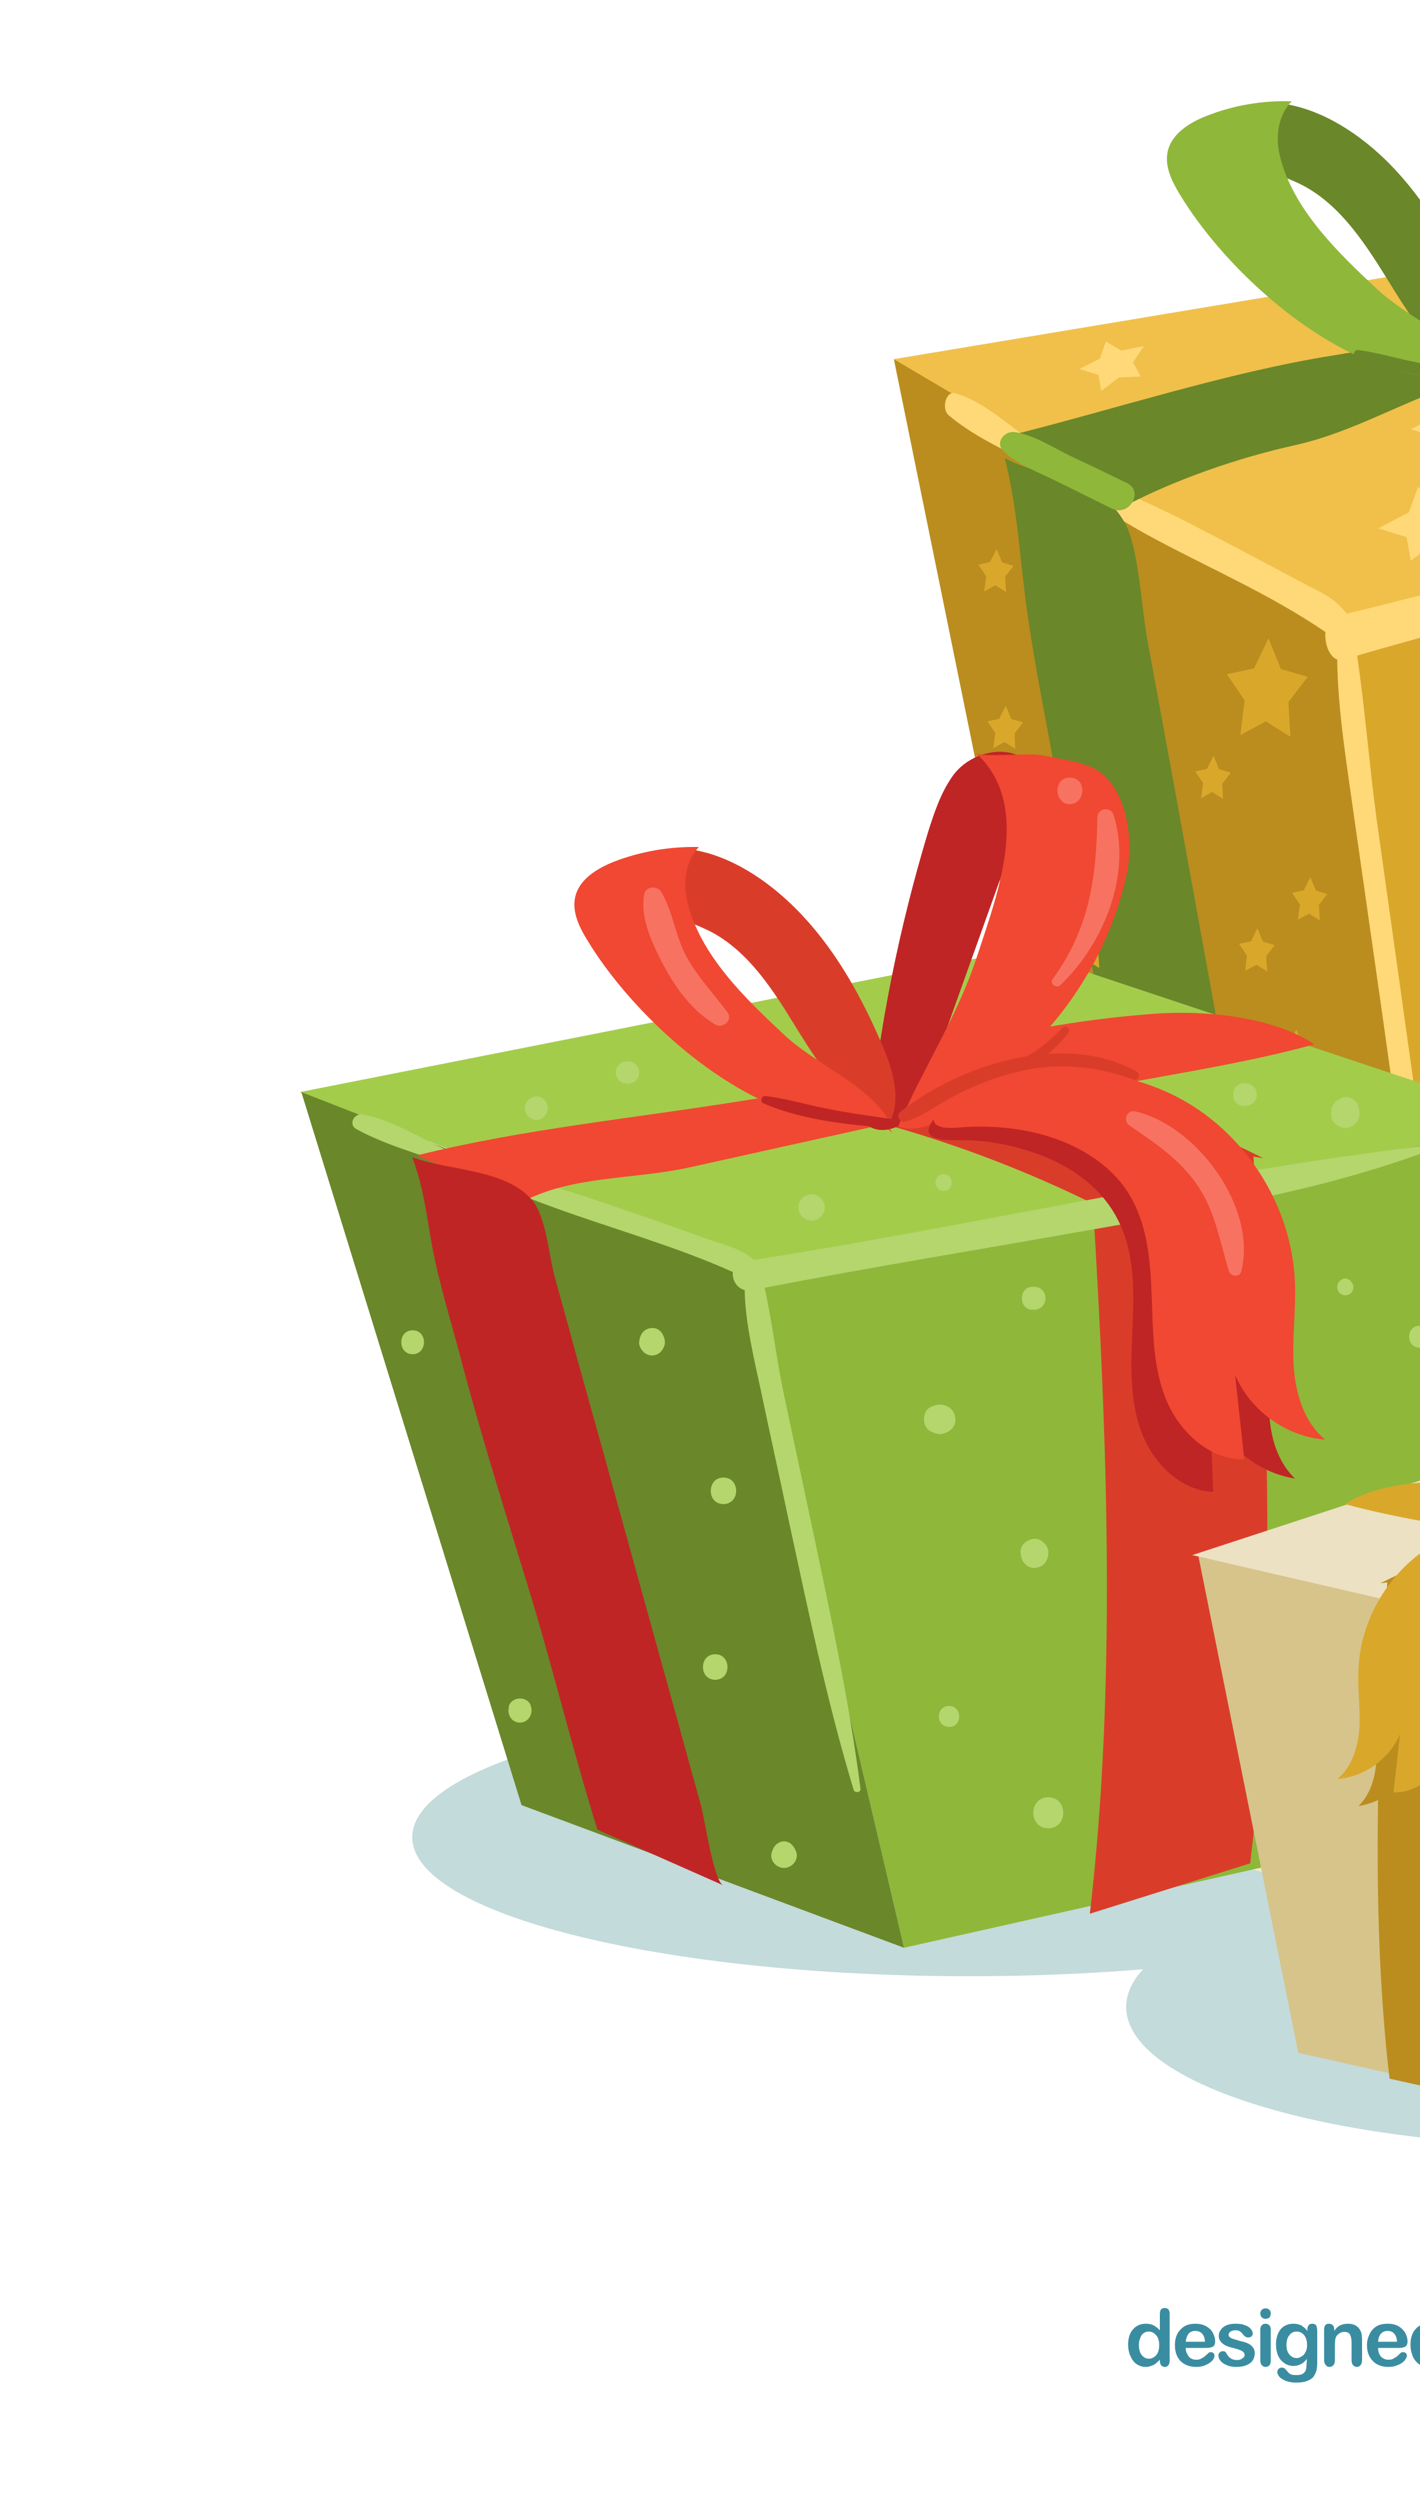 <svg width="171" height="301" viewBox="0 0 171 301" fill="none" xmlns="http://www.w3.org/2000/svg">
<path d="M183.722 221.215C183.722 230.474 153.699 237.96 116.663 237.96C79.667 237.96 49.644 230.474 49.644 221.215C49.644 211.995 79.667 204.509 116.663 204.509C153.699 204.509 183.722 211.995 183.722 221.215Z" fill="#C3DBDA"/>
<path d="M274.066 205.967C274.066 219.127 239.473 229.804 196.803 229.804C154.093 229.804 119.5 219.127 119.5 205.967C119.5 192.808 154.093 182.13 196.803 182.13C239.473 182.13 274.066 192.808 274.066 205.967Z" fill="#EDEBCC"/>
<path d="M244.201 241.664C244.201 250.923 219.891 258.409 189.908 258.409C159.925 258.409 135.615 250.923 135.615 241.664C135.615 232.444 159.925 224.919 189.908 224.919C219.891 224.919 244.201 232.444 244.201 241.664Z" fill="#C3DBDA"/>
<path d="M239.079 179.49L256.336 49.076L160.91 74.765L180.216 199.545L239.079 179.49Z" fill="#D9A72A"/>
<path d="M256.336 49.076L163.431 78.942L107.641 43.245L194.439 28.785L206.18 32.647L221.901 37.769L256.336 49.076Z" fill="#F0C04A"/>
<path d="M221.901 37.769C215.4 39.148 208.78 40.172 202.319 41.472C197.827 42.378 192.942 42.851 188.608 44.23C181.082 46.634 173.439 44.151 165.834 43.6C178.6 37.847 192.272 34.144 206.18 32.647L221.901 37.769Z" fill="#8FB73A"/>
<path d="M107.641 43.245L134.157 173.462L180.215 199.545L160.909 74.765L107.641 43.245Z" fill="#BA8D1E"/>
<path d="M115.009 47.343C119.027 48.486 122.455 52.228 126.198 54.474C131.754 57.823 137.703 60.148 143.337 63.063C147.789 65.349 152.163 67.673 156.576 70.037C158.585 71.14 160.634 71.81 162.17 73.898C189.356 67.397 216.345 57.823 243.65 52.898C244.004 52.819 244.044 53.608 243.728 53.765C230.332 61.448 216.07 64.797 202.004 68.579C189.159 72.047 176.276 75.199 163.431 78.942C164.377 85.364 164.889 92.062 165.756 98.484C166.898 106.719 168.08 114.953 169.223 123.227C171.429 138.869 173.636 154.629 175.015 170.468C175.054 171.216 174.266 171.335 174.148 170.665C170.917 154.511 168.671 137.845 166.347 121.336C165.244 113.614 164.14 105.891 163.037 98.169C162.21 92.18 161.107 85.679 161.028 79.415C160.043 79.06 159.491 77.445 159.609 76.105C152.754 71.416 145.15 68.225 138.097 64.364C133.842 62.039 129.784 59.123 125.607 56.681C121.825 54.474 117.845 53.017 114.26 50.022C113.275 49.155 113.984 47.028 115.009 47.343Z" fill="#FFD878"/>
<path d="M178.797 45.333C170.681 47.146 164.061 51.795 155.945 53.607C149.129 55.105 141.525 57.744 135.378 60.975C135.615 60.936 129.35 58.296 129.586 58.178C125.095 56.405 125.528 54.395 121.037 52.583C133.802 49.431 147.71 44.821 160.712 42.772C163.943 42.221 167.213 41.709 170.444 42.102C173.675 42.496 176.945 43.915 178.836 46.555C178.495 46.318 178.153 46.069 177.812 45.806" fill="#6A872A"/>
<path d="M135.26 135.205C138.176 149.783 140.304 163.415 143.298 177.954C148.341 181.342 153.384 184.731 158.428 188.119C157.285 187.252 156.182 175.826 155.788 173.659C154.816 168.248 153.831 162.824 152.833 157.387C150.863 146.539 148.88 135.691 146.883 124.843C144.966 114.283 143.048 103.724 141.131 93.165C140.133 87.754 139.135 82.33 138.137 76.893C137.467 73.189 137.112 65.979 135.497 63.024C132.266 57.193 125.371 57.666 120.998 55.144C122.613 61.684 122.771 67.122 123.716 73.82C124.662 80.439 126.001 86.861 127.144 93.401C129.587 107.507 132.542 121.375 135.26 135.205Z" fill="#6A872A"/>
<path d="M149.523 16.887C148.538 13.222 152.202 12.04 155.157 12.592C160.122 13.538 164.731 16.887 168.08 20.511C172.217 24.964 175.172 30.401 177.576 35.996C178.915 39.069 180.058 42.733 178.324 45.649C173.399 43.521 170.208 38.754 167.411 34.183C164.574 29.613 161.579 24.767 156.812 22.284C155.433 21.575 153.896 21.102 152.557 20.314C151.217 19.566 149.956 18.423 149.523 16.887Z" fill="#6A872A"/>
<path d="M142.037 23.348C148.459 34.065 164.731 48.367 178.245 44.861C175.409 40.527 169.656 38.36 165.874 34.853C161.185 30.48 155.59 25.121 154.093 18.62C153.581 16.374 153.936 13.853 155.551 12.198C152.044 12.08 148.538 12.671 145.268 13.971C143.258 14.759 141.091 16.099 140.618 18.226C140.224 19.999 141.091 21.772 142.037 23.348Z" fill="#8FB73A"/>
<path d="M163.51 42.142C165.953 42.457 168.356 43.206 170.799 43.679C173.478 44.191 176.197 44.545 178.915 44.939C179.506 45.018 179.388 46.043 178.797 46.003C173.754 45.688 167.923 45.058 163.273 43.048C162.84 42.851 163.076 42.103 163.51 42.142Z" fill="#6A872A"/>
<path d="M155.394 88.713L152.439 86.861L149.365 88.516L149.878 84.339L147.75 81.187L151.02 80.478L152.754 76.853L154.251 80.557L157.482 81.503L155.157 84.536L155.394 88.713Z" fill="#D9A72A"/>
<path d="M140.54 163.73L137.585 161.918L134.511 163.573L135.024 159.396L132.896 156.244L136.166 155.535L137.9 151.91L139.397 155.614L142.628 156.56L140.303 159.554L140.54 163.73Z" fill="#D9A72A"/>
<path d="M158.703 135.796L155.748 133.944L152.714 135.599L153.227 131.462L151.06 128.27L154.33 127.561L156.103 123.976L157.6 127.679L160.791 128.586L158.467 131.619L158.703 135.796Z" fill="#D9A72A"/>
<path d="M132.384 116.569L129.429 114.717L126.356 116.372L126.868 112.195L124.74 109.043L128.01 108.334L129.744 104.709L131.241 108.413L134.472 109.358L132.108 112.392L132.384 116.569Z" fill="#D9A72A"/>
<path d="M158.94 110.816L157.64 110.028L156.3 110.737L156.536 108.925L155.591 107.507L157.009 107.191L157.797 105.615L158.467 107.231L159.846 107.664L158.822 108.964L158.94 110.816Z" fill="#D9A72A"/>
<path d="M152.596 116.963L151.296 116.175L149.957 116.884L150.154 115.071L149.208 113.653L150.666 113.338L151.414 111.762L152.084 113.377L153.503 113.811L152.478 115.111L152.596 116.963Z" fill="#D9A72A"/>
<path d="M165.519 164.873L164.219 164.085L162.84 164.794L163.076 162.982L162.131 161.563L163.589 161.248L164.337 159.672L165.007 161.288L166.425 161.721L165.401 163.021L165.519 164.873Z" fill="#D9A72A"/>
<path d="M165.519 147.537L164.219 146.71L162.84 147.458L163.076 145.606L162.131 144.227L163.589 143.912L164.337 142.336L165.007 143.952L166.425 144.346L165.401 145.685L165.519 147.537Z" fill="#D9A72A"/>
<path d="M132.266 133.117L130.966 132.289L129.626 133.038L129.863 131.186L128.917 129.807L130.335 129.492L131.123 127.916L131.793 129.531L133.172 129.965L132.148 131.265L132.266 133.117Z" fill="#D9A72A"/>
<path d="M121.155 71.298L119.855 70.471L118.515 71.219L118.752 69.367L117.806 67.988L119.225 67.673L120.013 66.097L120.682 67.713L122.061 68.146L121.037 69.446L121.155 71.298Z" fill="#D9A72A"/>
<path d="M147.277 96.199L145.977 95.371L144.637 96.12L144.874 94.268L143.928 92.889L145.347 92.574L146.135 90.998L146.804 92.613L148.223 93.047L147.198 94.347L147.277 96.199Z" fill="#D9A72A"/>
<path d="M122.258 90.171L120.958 89.343L119.618 90.092L119.855 88.24L118.909 86.861L120.328 86.546L121.116 84.97L121.785 86.585L123.204 86.979L122.179 88.319L122.258 90.171Z" fill="#D9A72A"/>
<path d="M177.064 64.955L173.084 65.112L169.893 67.516L169.381 64.679L165.992 63.615L169.656 61.684L170.76 58.651L173.518 60.305L177.576 59.439L175.645 62.394L177.064 64.955Z" fill="#FFD878"/>
<path d="M137.388 45.333L134.748 45.452L132.62 47.067L132.266 45.136L129.98 44.427L132.463 43.166L133.172 41.118L135.024 42.221L137.742 41.669L136.442 43.639L137.388 45.333Z" fill="#FFD878"/>
<path d="M174.345 52.228L172.729 52.307L171.469 53.253L171.272 52.11L169.893 51.677L171.39 50.928L171.823 49.707L172.926 50.377L174.542 50.022L173.754 51.204L174.345 52.228Z" fill="#FFD878"/>
<path d="M135.733 58.178C133.408 57.035 131.084 55.932 128.759 54.829C126.671 53.804 124.504 52.386 122.219 52.031C120.958 51.834 119.737 53.332 120.879 54.356C122.573 55.971 124.898 56.799 126.986 57.823C129.311 58.966 131.596 60.108 133.921 61.251C135.969 62.236 137.782 59.202 135.733 58.178Z" fill="#8FB73A"/>
<path d="M167.686 221.333L184.983 135.323L89.556 152.265L108.862 234.532L167.686 221.333Z" fill="#8FB73A"/>
<path d="M185.81 135.323L122.849 114.362L36.09 131.501L90.383 152.265L185.81 135.323Z" fill="#A4CC4B"/>
<path d="M150.547 224.367C153.818 196.787 152.636 167.001 150.941 139.263C151.335 139.342 151.729 139.407 152.123 139.46C142.825 134.771 133.054 131.107 122.967 128.507L103.622 134.574C113.708 137.175 123.519 140.839 132.817 145.528C132.423 145.449 132.029 145.383 131.635 145.331C133.33 173.068 134.472 202.855 131.241 230.435L150.547 224.367Z" fill="#D93D2A"/>
<path d="M94.481 133.432C102.086 133.983 109.729 136.426 117.215 134.062C121.589 132.644 126.474 132.21 130.966 131.304C139.988 129.492 149.405 128.192 158.27 125.749C153.148 122.321 144.756 121.612 138.806 122.085C123.519 123.227 108.468 127.128 94.481 133.432Z" fill="#F04832"/>
<path d="M36.288 131.501L62.804 217.354L108.862 234.532L89.556 152.265L36.288 131.501Z" fill="#6A872A"/>
<path d="M43.655 134.18C47.674 134.968 51.062 137.411 54.845 138.908C60.4 141.115 66.31 142.651 71.984 144.582C76.396 146.079 80.809 147.616 85.183 149.192C87.192 149.901 89.28 150.334 90.817 151.713C118.003 147.419 144.992 141.115 172.296 137.884C172.651 137.805 172.651 138.317 172.375 138.436C158.979 143.479 144.716 145.725 130.65 148.207C117.806 150.492 104.883 152.58 92.078 155.062C93.023 159.278 93.496 163.691 94.402 167.907C95.558 173.344 96.714 178.781 97.869 184.218C100.036 194.541 102.282 204.903 103.622 215.384C103.701 215.857 102.913 215.935 102.794 215.502C99.564 204.825 97.318 193.871 94.954 182.958C93.89 177.875 92.747 172.792 91.684 167.71C90.856 163.77 89.753 159.475 89.674 155.338C88.689 155.102 88.138 154.038 88.256 153.171C81.361 150.059 73.757 147.97 66.743 145.409C62.488 143.912 58.43 141.982 54.214 140.366C50.432 138.908 46.492 137.923 42.906 135.953C41.921 135.402 42.631 134.023 43.655 134.18Z" fill="#B4D66D"/>
<path d="M107.444 135.165C99.327 136.951 91.198 138.751 83.055 140.563C76.278 142.06 68.989 141.509 62.843 144.74C63.106 144.687 63.355 144.621 63.592 144.543C59.1 142.73 54.608 140.931 50.117 139.145C62.882 135.953 76.357 134.653 89.32 132.565C92.55 132.053 95.821 131.541 99.091 131.935C102.322 132.329 105.592 133.708 107.483 136.387C107.142 136.124 106.8 135.875 106.459 135.638" fill="#F04832"/>
<path d="M63.907 192.098C66.822 201.751 68.95 210.695 71.944 220.309C76.988 222.541 82.031 224.774 87.074 227.007C85.931 226.455 84.828 218.89 84.434 217.472C83.436 213.9 82.451 210.327 81.479 206.755C79.483 199.584 77.5 192.427 75.53 185.282C73.612 178.322 71.682 171.374 69.738 164.44C68.766 160.841 67.781 157.256 66.783 153.683C66.113 151.241 65.759 146.513 64.104 144.543C60.912 140.721 54.017 140.997 49.644 139.342C51.259 143.676 51.417 147.261 52.363 151.674C53.308 156.008 54.648 160.263 55.751 164.558C58.233 173.856 61.149 183.036 63.907 192.098Z" fill="#BF2525"/>
<path d="M131.044 100.533C130.072 106.837 129.114 113.141 128.168 119.445L131.044 100.533Z" fill="#E6369F"/>
<path d="M114.694 93.48C113.275 95.49 112.487 97.893 111.739 100.257C108.271 111.762 105.868 123.661 104.686 135.638C106.144 136.544 108.153 135.914 109.335 134.732C110.557 133.511 111.187 131.816 111.739 130.201C115.81 118.828 119.881 107.441 123.953 96.041C126.317 89.422 117.806 88.989 114.694 93.48Z" fill="#BF2525"/>
<path d="M135.693 105.221C136.521 101.36 135.851 94.899 131.911 92.614C130.256 91.668 127.222 91.313 125.331 90.919C124.07 90.644 118.121 91.234 117.53 90.683C124.386 96.908 120.052 107.782 117.688 115.071C115.324 122.4 111.108 128.664 108.153 135.638C112.96 137.608 122.179 128.231 125.055 125.158C130.296 119.642 134.078 112.707 135.693 105.221Z" fill="#F04832"/>
<path d="M78.17 106.719C77.145 103.054 80.849 101.833 83.804 102.385C88.768 103.33 93.378 106.719 96.727 110.343C100.864 114.796 103.819 120.193 106.223 125.788C107.562 128.901 108.665 132.565 106.971 135.441C102.046 133.314 98.855 128.546 96.018 123.976C93.221 119.405 90.226 114.559 85.459 112.116C84.04 111.407 82.543 110.934 81.204 110.146C79.825 109.358 78.603 108.216 78.17 106.719Z" fill="#D93D2A"/>
<path d="M70.684 113.141C77.106 123.858 93.378 138.199 106.892 134.653C104.056 130.359 98.303 128.192 94.521 124.685C89.832 120.312 84.198 114.953 82.74 108.413C82.228 106.206 82.583 103.645 84.159 101.991C80.691 101.912 77.185 102.503 73.915 103.764C71.866 104.591 69.738 105.891 69.265 108.019C68.871 109.792 69.738 111.604 70.684 113.141Z" fill="#F04832"/>
<path d="M123.874 138.593C120.958 137.648 117.964 137.214 114.93 137.293C113.472 137.293 110.241 137.214 112.724 134.456C113.315 133.786 114.103 133.392 114.93 133.077C122.928 129.846 133.487 130.95 140.895 135.323C148.972 140.13 154.094 149.546 153.739 158.924C153.621 162.233 152.872 165.543 152.833 168.852C152.754 172.162 153.542 175.747 155.945 178.033C151.336 177.323 147.199 173.896 145.701 169.443C145.833 172.858 145.964 176.26 146.095 179.648C141.84 179.451 138.452 175.747 137.191 171.689C135.93 167.67 136.245 163.297 136.403 159.081C136.6 154.865 136.521 150.413 134.512 146.67C132.384 142.612 128.247 139.933 123.874 138.593Z" fill="#BF2525"/>
<path d="M124.622 136.387C121.667 135.717 118.634 135.52 115.639 135.756C114.181 135.914 110.951 136.032 113.196 133.117C113.748 132.407 114.536 131.974 115.324 131.58C123.046 127.758 133.684 128.073 141.367 131.895C149.799 136.072 155.591 145.055 155.945 154.471C156.064 157.781 155.591 161.091 155.788 164.44C155.985 167.749 157.009 171.216 159.57 173.344C154.921 172.989 150.548 169.877 148.735 165.543C149.103 168.931 149.471 172.32 149.838 175.708C145.623 175.826 141.958 172.359 140.382 168.419C138.806 164.518 138.846 160.145 138.688 155.929C138.531 151.674 138.137 147.261 135.891 143.676C133.448 139.815 129.114 137.451 124.622 136.387Z" fill="#F04832"/>
<path d="M108.389 133.905C112.408 130.713 117.963 128.113 123.558 127.207C123.952 126.996 124.333 126.786 124.701 126.576C125.922 125.749 126.947 124.764 127.971 123.739C128.326 123.385 128.995 123.858 128.68 124.291C128.05 125.197 127.183 126.103 126.237 126.891C130.02 126.655 133.723 127.246 136.915 129.058C137.427 129.334 137.112 130.201 136.521 130.004C131.635 128.231 126.828 127.837 121.785 129.255C119.342 129.886 117.018 130.871 114.811 132.013C112.881 133.038 111.108 134.417 109.059 135.047C108.429 135.244 107.838 134.338 108.389 133.905Z" fill="#D93D2A"/>
<path d="M92.157 131.974C94.599 132.25 97.003 132.998 99.446 133.471C102.125 134.023 104.843 134.377 107.562 134.771C108.153 134.85 108.035 135.875 107.404 135.835C102.401 135.481 96.569 134.89 91.92 132.841C91.487 132.644 91.684 131.935 92.157 131.974Z" fill="#BF2525"/>
<path d="M113.314 169.128C112.842 169.089 112.526 169.246 112.093 169.404C110.99 169.916 110.99 171.886 112.093 172.359C112.526 172.556 112.842 172.714 113.314 172.674C114.221 172.556 115.087 171.926 115.048 170.901C115.009 169.837 114.299 169.246 113.314 169.128Z" fill="#B4D66D"/>
<path d="M124.583 185.282C123.716 185.322 122.81 186.031 122.889 186.976C122.889 187.029 122.902 187.081 122.928 187.134C122.967 188.001 123.637 188.828 124.583 188.789C125.528 188.749 126.159 188.08 126.238 187.134C126.238 187.081 126.238 187.029 126.238 186.976C126.316 186.11 125.41 185.282 124.583 185.282Z" fill="#B4D66D"/>
<path d="M114.299 205.416C112.644 205.416 112.644 207.937 114.299 207.937C115.915 207.937 115.915 205.416 114.299 205.416Z" fill="#B4D66D"/>
<path d="M126.238 216.408C123.834 216.408 123.834 220.151 126.238 220.151C128.641 220.151 128.641 216.408 126.238 216.408Z" fill="#B4D66D"/>
<path d="M162.131 210.813C162.079 210.735 162.026 210.656 161.973 210.577C161.382 209.592 160.003 209.592 159.373 210.577C159.321 210.656 159.268 210.735 159.215 210.813C158.546 211.917 159.412 213.335 160.673 213.335C161.934 213.335 162.84 211.917 162.131 210.813Z" fill="#B4D66D"/>
<path d="M169.617 192.571C167.647 192.571 167.647 195.644 169.617 195.644C171.587 195.644 171.627 192.571 169.617 192.571Z" fill="#B4D66D"/>
<path d="M161.303 184.415C161.33 184.442 161.343 184.455 161.343 184.455C160.555 183.47 158.939 184.337 158.939 185.479C158.939 186.622 160.555 187.489 161.343 186.464C161.343 186.49 161.33 186.517 161.303 186.543C162.091 186.07 162.091 184.888 161.303 184.415Z" fill="#B4D66D"/>
<path d="M170.957 159.633C169.262 159.633 169.262 162.273 170.957 162.273C172.651 162.273 172.651 159.633 170.957 159.633Z" fill="#B4D66D"/>
<path d="M162.84 154.511C162.407 153.762 161.579 153.762 161.146 154.511C160.791 155.141 161.264 155.969 162.013 155.969C162.761 155.969 163.234 155.141 162.84 154.511Z" fill="#B4D66D"/>
<path d="M80.061 161.445C79.943 160.657 79.43 159.869 78.524 159.909C77.579 159.948 77.106 160.618 76.988 161.445C76.909 161.839 77.027 162.194 77.263 162.509C77.894 163.455 79.155 163.455 79.785 162.509C79.982 162.194 80.1 161.839 80.061 161.445Z" fill="#B4D66D"/>
<path d="M87.113 177.914C85.104 177.914 85.064 181.106 87.113 181.106C89.162 181.106 89.162 177.914 87.113 177.914Z" fill="#B4D66D"/>
<path d="M86.128 199.19C84.158 199.19 84.158 202.264 86.128 202.264C88.098 202.264 88.098 199.19 86.128 199.19Z" fill="#B4D66D"/>
<path d="M95.9 223.027C95.742 222.633 95.585 222.318 95.269 222.042C94.757 221.609 94.087 221.609 93.536 222.042C93.221 222.318 93.063 222.633 92.945 223.027C92.629 223.973 93.457 224.919 94.403 224.919C95.388 224.919 96.175 223.973 95.9 223.027Z" fill="#B4D66D"/>
<path d="M63.985 205.652C63.959 205.6 63.946 205.547 63.946 205.494C63.67 204.194 61.582 204.194 61.267 205.494C61.267 205.547 61.267 205.6 61.267 205.652C61.07 206.519 61.661 207.425 62.606 207.425C63.552 207.425 64.143 206.519 63.985 205.652Z" fill="#B4D66D"/>
<path d="M49.684 160.184C47.871 160.184 47.871 163.061 49.684 163.061C51.496 163.061 51.535 160.184 49.684 160.184Z" fill="#B4D66D"/>
<path d="M124.583 154.944C124.504 154.944 124.438 154.944 124.386 154.944C122.613 154.865 122.613 157.781 124.386 157.702C124.438 157.702 124.504 157.702 124.583 157.702C126.317 157.623 126.356 155.023 124.583 154.944Z" fill="#B4D66D"/>
<path d="M97.712 143.794C96.885 143.794 96.097 144.543 96.136 145.37C96.176 146.237 96.845 146.985 97.712 146.985C98.54 146.985 99.367 146.237 99.328 145.37C99.288 144.543 98.618 143.794 97.712 143.794Z" fill="#B4D66D"/>
<path d="M113.629 141.391C112.329 141.391 112.329 143.4 113.629 143.4C114.93 143.4 114.93 141.391 113.629 141.391Z" fill="#B4D66D"/>
<path d="M65.916 133.077C65.89 133.025 65.877 132.985 65.877 132.959C65.444 131.698 63.749 131.698 63.316 132.959C63.29 132.985 63.277 133.025 63.277 133.077C62.961 133.944 63.749 134.85 64.577 134.85C65.444 134.85 66.192 133.944 65.916 133.077Z" fill="#B4D66D"/>
<path d="M76.357 128.034C76.305 128.008 76.265 127.981 76.239 127.955C75.333 127.482 74.151 128.073 74.151 129.137C74.151 130.201 75.333 130.831 76.239 130.319C76.265 130.319 76.305 130.306 76.357 130.28C77.185 129.807 77.185 128.507 76.357 128.034Z" fill="#B4D66D"/>
<path d="M151.178 131.107C150.941 130.713 150.469 130.437 149.996 130.437C149.943 130.437 149.878 130.437 149.799 130.437C148.065 130.477 148.065 133.117 149.799 133.156C149.878 133.156 149.943 133.156 149.996 133.156C150.469 133.156 150.941 132.88 151.178 132.486C151.414 132.013 151.414 131.58 151.178 131.107Z" fill="#B4D66D"/>
<path d="M163.707 133.865C163.668 133.786 163.668 133.668 163.628 133.432C163.471 132.565 162.565 131.856 161.658 132.171C161.383 132.25 161.225 132.447 160.949 132.565C161.186 132.381 161.186 132.381 160.949 132.565C160.818 132.644 160.726 132.749 160.673 132.88C160.24 133.392 160.24 133.944 160.358 134.574C160.516 135.441 161.658 136.032 162.486 135.756C163.313 135.481 163.825 134.693 163.707 133.865Z" fill="#B4D66D"/>
<path d="M156.339 247.18L144.322 187.41L197.749 199.19L197.236 256.36L156.339 247.18Z" fill="#D6C48B"/>
<path d="M143.574 187.252L186.559 173.186L234.903 184.179L198.025 199.821L143.574 187.252Z" fill="#ECE1C3"/>
<path d="M167.332 250.292C165.086 231.104 165.874 209.789 167.056 190.522C166.793 190.575 166.517 190.614 166.229 190.641C172.69 187.41 179.506 184.849 186.52 183.036L199.955 187.252C192.942 189.065 186.126 191.626 179.664 194.856C179.927 194.804 180.202 194.764 180.491 194.738C179.309 214.005 178.521 234.099 180.767 253.287L167.332 250.292Z" fill="#BA8D1E"/>
<path d="M206.299 186.464C201.019 186.819 195.7 188.552 190.499 186.898C187.465 185.913 184.077 185.597 180.964 184.967C174.66 183.706 168.12 182.8 161.974 181.106C165.52 178.742 171.351 178.23 175.488 178.545C186.126 179.372 196.606 182.051 206.299 186.464Z" fill="#D9A72A"/>
<path d="M185.889 190.05C187.899 189.38 189.987 189.104 192.075 189.143C193.099 189.143 195.345 189.065 193.612 187.173C193.218 186.701 192.666 186.425 192.075 186.228C186.52 183.943 179.191 184.731 174.03 187.764C168.435 191.113 164.85 197.654 165.125 204.194C165.204 206.479 165.716 208.765 165.756 211.089C165.795 213.374 165.244 215.857 163.589 217.472C166.82 216.96 169.656 214.596 170.681 211.483C170.602 213.847 170.523 216.211 170.444 218.575C173.399 218.457 175.724 215.857 176.63 213.059C177.497 210.262 177.261 207.228 177.142 204.273C177.024 201.357 177.103 198.284 178.482 195.684C179.94 192.847 182.855 190.995 185.889 190.05Z" fill="#BA8D1E"/>
<path d="M185.338 188.513C187.426 188.04 189.514 187.883 191.602 188.08C192.627 188.158 194.873 188.277 193.297 186.228C192.903 185.755 192.351 185.44 191.839 185.164C186.441 182.524 179.073 182.721 173.715 185.4C167.844 188.277 163.825 194.541 163.589 201.082C163.471 203.367 163.825 205.691 163.707 208.016C163.55 210.301 162.84 212.744 161.067 214.202C164.298 213.965 167.332 211.798 168.593 208.804C168.33 211.142 168.067 213.479 167.805 215.817C170.76 215.935 173.281 213.532 174.385 210.774C175.488 208.055 175.488 205.022 175.567 202.067C175.685 199.151 175.961 196.078 177.537 193.596C179.231 190.877 182.225 189.222 185.338 188.513Z" fill="#D9A72A"/>
<path d="M134.118 98.169C133.802 97.066 132.187 97.263 132.148 98.405C132.029 105.694 131.202 111.801 126.75 117.908C126.356 118.46 127.223 119.09 127.695 118.617C132.896 113.653 136.324 105.34 134.118 98.169Z" fill="#F77261"/>
<path d="M130.256 94.662C129.941 93.283 127.735 93.283 127.42 94.662C127.38 94.899 127.301 95.096 127.341 95.332C127.42 96.12 127.971 96.869 128.838 96.829C129.705 96.79 130.256 96.159 130.335 95.332C130.375 95.096 130.296 94.899 130.256 94.662Z" fill="#F77261"/>
<path d="M136.718 133.826C135.693 133.589 135.181 134.929 136.009 135.52C139.239 137.726 142.273 139.736 144.44 143.085C146.41 146.197 146.922 149.625 147.986 153.053C148.223 153.762 149.326 153.841 149.483 153.053C151.414 145.409 144.125 135.52 136.718 133.826Z" fill="#F77261"/>
<path d="M87.625 121.927C85.971 119.681 84.04 117.672 82.661 115.19C81.321 112.707 81.046 109.752 79.627 107.388C79.154 106.64 77.775 106.679 77.578 107.664C77.027 110.54 78.603 113.771 79.942 116.293C81.4 119.051 83.449 121.809 86.168 123.385C87.034 123.897 88.295 122.833 87.625 121.927Z" fill="#F77261"/>
<path fill-rule="evenodd" clip-rule="evenodd" d="M140.697 278.069C140.802 278.201 140.855 278.384 140.855 278.621V284.255C140.855 284.491 140.802 284.675 140.697 284.807C140.592 284.938 140.448 285.004 140.264 285.004C140.08 285.004 139.936 284.938 139.83 284.807C139.725 284.675 139.673 284.491 139.673 284.255V284.137C139.489 284.321 139.318 284.478 139.161 284.61C138.977 284.741 138.793 284.833 138.609 284.885C138.399 284.964 138.189 285.004 137.979 285.004C137.663 285.004 137.375 284.938 137.112 284.807C136.849 284.675 136.626 284.491 136.442 284.255C136.258 283.992 136.114 283.703 136.009 283.388C135.904 283.073 135.851 282.718 135.851 282.324C135.851 281.536 136.048 280.919 136.442 280.473C136.836 280.026 137.348 279.803 137.979 279.803C138.346 279.803 138.662 279.868 138.924 280C139.161 280.131 139.41 280.328 139.673 280.591V278.7C139.673 278.437 139.712 278.24 139.791 278.109C139.896 277.977 140.054 277.912 140.264 277.912C140.448 277.912 140.592 277.964 140.697 278.069ZM139.594 282.364C139.594 282.049 139.542 281.76 139.436 281.497C139.305 281.261 139.148 281.077 138.964 280.945C138.78 280.814 138.57 280.748 138.333 280.748C138.097 280.748 137.887 280.814 137.703 280.945C137.519 281.077 137.388 281.274 137.309 281.536C137.204 281.773 137.151 282.049 137.151 282.364C137.151 282.732 137.204 283.034 137.309 283.27C137.414 283.506 137.558 283.69 137.742 283.822C137.926 283.953 138.136 284.019 138.373 284.019C138.583 284.019 138.78 283.953 138.964 283.822C139.148 283.717 139.305 283.533 139.436 283.27C139.542 283.034 139.594 282.732 139.594 282.364Z" fill="#3A8DA1"/>
<path fill-rule="evenodd" clip-rule="evenodd" d="M145.268 282.718H142.786C142.786 283.007 142.851 283.257 142.983 283.467C143.088 283.703 143.232 283.874 143.416 283.979C143.6 284.084 143.81 284.137 144.046 284.137C144.204 284.137 144.335 284.124 144.44 284.097C144.572 284.045 144.703 283.979 144.834 283.9C144.939 283.848 145.044 283.769 145.15 283.664C145.255 283.585 145.386 283.467 145.544 283.309C145.596 283.257 145.688 283.231 145.819 283.231C145.951 283.231 146.056 283.27 146.135 283.349C146.213 283.428 146.253 283.533 146.253 283.664C146.253 283.769 146.213 283.9 146.135 284.058C146.029 284.216 145.885 284.36 145.701 284.491C145.517 284.623 145.294 284.741 145.031 284.846C144.742 284.951 144.427 285.004 144.086 285.004C143.271 285.004 142.628 284.767 142.155 284.294C141.709 283.822 141.485 283.178 141.485 282.364C141.485 281.996 141.538 281.655 141.643 281.339C141.748 281.024 141.919 280.748 142.155 280.512C142.365 280.276 142.628 280.092 142.943 279.96C143.258 279.855 143.6 279.803 143.968 279.803C144.467 279.803 144.9 279.908 145.268 280.118C145.635 280.328 145.898 280.591 146.056 280.906C146.24 281.248 146.332 281.589 146.332 281.93C146.332 282.246 146.24 282.456 146.056 282.561C145.872 282.666 145.609 282.718 145.268 282.718ZM145.11 281.97C145.084 281.55 144.966 281.221 144.756 280.985C144.545 280.775 144.27 280.67 143.928 280.67C143.613 280.67 143.35 280.775 143.14 280.985C142.956 281.221 142.838 281.55 142.786 281.97H145.11Z" fill="#3A8DA1"/>
<path d="M150.35 282.206C150.088 282.075 149.759 281.97 149.365 281.891C149.024 281.786 148.761 281.707 148.577 281.655C148.394 281.602 148.249 281.536 148.144 281.458C148.013 281.379 147.947 281.274 147.947 281.142C147.947 280.985 148.026 280.854 148.183 280.748C148.341 280.643 148.538 280.591 148.774 280.591C148.985 280.591 149.155 280.63 149.287 280.709C149.418 280.788 149.536 280.893 149.641 281.024C149.746 281.182 149.851 281.287 149.956 281.339C150.035 281.418 150.14 281.458 150.272 281.458C150.455 281.458 150.6 281.418 150.705 281.339C150.81 281.234 150.863 281.116 150.863 280.985C150.863 280.827 150.81 280.683 150.705 280.551C150.626 280.42 150.495 280.289 150.311 280.157C150.127 280.052 149.904 279.96 149.641 279.882C149.379 279.829 149.09 279.803 148.774 279.803C148.354 279.803 147.986 279.869 147.671 280C147.382 280.131 147.159 280.315 147.001 280.551C146.844 280.762 146.765 280.998 146.765 281.261C146.765 281.55 146.857 281.799 147.041 282.009C147.198 282.193 147.422 282.351 147.711 282.482C147.973 282.587 148.328 282.692 148.774 282.797C149.168 282.902 149.444 283.007 149.602 283.112C149.786 283.218 149.878 283.375 149.878 283.585C149.878 283.743 149.786 283.874 149.602 283.979C149.444 284.111 149.234 284.176 148.971 284.176C148.656 284.176 148.407 284.111 148.223 283.979C148.039 283.874 147.881 283.703 147.75 283.467C147.697 283.362 147.632 283.27 147.553 283.191C147.5 283.139 147.395 283.112 147.238 283.112C147.106 283.112 146.988 283.165 146.883 283.27C146.778 283.349 146.726 283.467 146.726 283.625C146.726 283.835 146.804 284.045 146.962 284.255C147.12 284.465 147.356 284.636 147.671 284.767C148.013 284.925 148.407 285.004 148.853 285.004C149.352 285.004 149.759 284.938 150.075 284.807C150.416 284.675 150.679 284.478 150.863 284.216C151.02 283.979 151.099 283.677 151.099 283.309C151.099 283.073 151.033 282.863 150.902 282.679C150.771 282.495 150.587 282.338 150.35 282.206Z" fill="#3A8DA1"/>
<path d="M152.399 279.803C152.215 279.803 152.057 279.869 151.926 280C151.821 280.131 151.769 280.315 151.769 280.551V284.216C151.769 284.452 151.821 284.636 151.926 284.767C152.057 284.925 152.215 285.004 152.399 285.004C152.583 285.004 152.74 284.938 152.872 284.807C152.977 284.675 153.029 284.478 153.029 284.216V280.512C153.029 280.302 152.977 280.131 152.872 280C152.74 279.869 152.583 279.803 152.399 279.803Z" fill="#3A8DA1"/>
<path d="M152.399 277.951C152.241 277.951 152.097 278.003 151.966 278.109C151.834 278.24 151.769 278.397 151.769 278.581C151.769 278.765 151.834 278.923 151.966 279.054C152.071 279.159 152.215 279.212 152.399 279.212C152.583 279.212 152.74 279.159 152.872 279.054C152.977 278.923 153.029 278.765 153.029 278.581C153.029 278.371 152.964 278.214 152.832 278.109C152.727 278.003 152.583 277.951 152.399 277.951Z" fill="#3A8DA1"/>
<path fill-rule="evenodd" clip-rule="evenodd" d="M158.506 280.039C158.585 280.197 158.625 280.433 158.625 280.748V284.452C158.625 284.872 158.585 285.227 158.506 285.516C158.401 285.831 158.257 286.094 158.073 286.304C157.863 286.488 157.6 286.632 157.285 286.737C156.97 286.842 156.563 286.895 156.064 286.895C155.643 286.895 155.249 286.829 154.882 286.698C154.54 286.567 154.277 286.409 154.094 286.225C153.91 286.015 153.818 285.818 153.818 285.634C153.818 285.476 153.87 285.345 153.975 285.24C154.08 285.135 154.212 285.082 154.369 285.082C154.553 285.082 154.711 285.161 154.842 285.319C154.921 285.424 155 285.516 155.079 285.595C155.131 285.673 155.21 285.752 155.315 285.831C155.394 285.884 155.499 285.923 155.63 285.949C155.761 285.976 155.906 285.989 156.064 285.989C156.379 285.989 156.628 285.949 156.812 285.87C156.996 285.765 157.127 285.634 157.206 285.476C157.285 285.319 157.324 285.135 157.324 284.925C157.351 284.741 157.364 284.439 157.364 284.019C157.18 284.308 156.957 284.518 156.694 284.649C156.431 284.807 156.116 284.885 155.748 284.885C155.328 284.885 154.96 284.767 154.645 284.531C154.33 284.321 154.08 284.019 153.897 283.625C153.739 283.231 153.66 282.771 153.66 282.246C153.66 281.878 153.713 281.536 153.818 281.221C153.923 280.906 154.067 280.643 154.251 280.433C154.435 280.223 154.658 280.066 154.921 279.96C155.184 279.855 155.459 279.803 155.748 279.803C156.116 279.803 156.431 279.869 156.694 280C156.957 280.157 157.206 280.381 157.443 280.67V280.473C157.443 280.263 157.495 280.092 157.6 279.96C157.705 279.855 157.85 279.803 158.034 279.803C158.27 279.803 158.428 279.882 158.506 280.039ZM157.403 282.403C157.403 281.878 157.285 281.471 157.049 281.182C156.812 280.893 156.51 280.748 156.142 280.748C155.775 280.748 155.486 280.893 155.276 281.182C155.039 281.445 154.921 281.839 154.921 282.364C154.921 282.863 155.039 283.244 155.276 283.506C155.512 283.795 155.801 283.94 156.142 283.94C156.352 283.94 156.549 283.874 156.733 283.743C156.943 283.638 157.101 283.467 157.206 283.231C157.337 282.994 157.403 282.718 157.403 282.403Z" fill="#3A8DA1"/>
<path d="M163.825 280.63C163.694 280.368 163.497 280.157 163.234 280C162.971 279.869 162.669 279.803 162.328 279.803C161.986 279.803 161.671 279.869 161.382 280C161.12 280.131 160.883 280.354 160.673 280.67V280.512C160.673 280.354 160.647 280.223 160.594 280.118C160.542 280.013 160.463 279.934 160.358 279.882C160.279 279.829 160.174 279.803 160.043 279.803C159.859 279.803 159.714 279.855 159.609 279.96C159.504 280.092 159.452 280.276 159.452 280.512V284.216C159.452 284.452 159.517 284.636 159.649 284.767C159.754 284.925 159.898 285.004 160.082 285.004C160.292 285.004 160.45 284.938 160.555 284.807C160.686 284.675 160.752 284.478 160.752 284.216V282.6C160.752 282.075 160.778 281.72 160.831 281.536C160.909 281.3 161.054 281.116 161.264 280.985C161.448 280.854 161.645 280.788 161.855 280.788C162.223 280.788 162.459 280.893 162.564 281.103C162.696 281.339 162.761 281.668 162.761 282.088V284.216C162.761 284.452 162.814 284.636 162.919 284.767C163.05 284.925 163.208 285.004 163.392 285.004C163.576 285.004 163.72 284.938 163.825 284.807C163.956 284.675 164.022 284.478 164.022 284.216V281.852C164.022 281.563 164.009 281.326 163.983 281.142C163.956 280.959 163.904 280.788 163.825 280.63Z" fill="#3A8DA1"/>
<path fill-rule="evenodd" clip-rule="evenodd" d="M168.435 282.718H165.953C165.953 283.007 166.005 283.257 166.11 283.467C166.216 283.703 166.373 283.874 166.583 283.979C166.767 284.084 166.964 284.137 167.174 284.137C167.332 284.137 167.476 284.124 167.608 284.097C167.739 284.045 167.857 283.979 167.962 283.9C168.094 283.848 168.212 283.769 168.317 283.664C168.396 283.585 168.514 283.467 168.671 283.309C168.75 283.257 168.855 283.231 168.987 283.231C169.118 283.231 169.223 283.27 169.302 283.349C169.381 283.428 169.42 283.533 169.42 283.664C169.42 283.769 169.368 283.9 169.262 284.058C169.184 284.216 169.052 284.36 168.868 284.491C168.685 284.623 168.448 284.741 168.159 284.846C167.897 284.951 167.581 285.004 167.214 285.004C166.399 285.004 165.769 284.767 165.322 284.294C164.85 283.822 164.613 283.178 164.613 282.364C164.613 281.996 164.679 281.655 164.81 281.339C164.915 281.024 165.073 280.748 165.283 280.512C165.493 280.276 165.756 280.092 166.071 279.96C166.386 279.855 166.741 279.803 167.135 279.803C167.634 279.803 168.067 279.908 168.435 280.118C168.777 280.328 169.039 280.591 169.223 280.906C169.407 281.248 169.499 281.589 169.499 281.93C169.499 282.246 169.407 282.456 169.223 282.561C169.039 282.666 168.777 282.718 168.435 282.718ZM168.238 281.97C168.212 281.55 168.094 281.221 167.883 280.985C167.7 280.775 167.437 280.67 167.095 280.67C166.78 280.67 166.518 280.775 166.307 280.985C166.097 281.221 165.979 281.55 165.953 281.97H168.238Z" fill="#3A8DA1"/>
<path fill-rule="evenodd" clip-rule="evenodd" d="M174.7 278.069C174.805 278.201 174.857 278.384 174.857 278.621V284.255C174.857 284.491 174.792 284.675 174.66 284.807C174.555 284.938 174.411 285.004 174.227 285.004C174.069 285.004 173.925 284.938 173.794 284.807C173.688 284.675 173.636 284.491 173.636 284.255V284.137C173.478 284.321 173.308 284.478 173.124 284.61C172.966 284.741 172.782 284.833 172.572 284.885C172.388 284.964 172.178 285.004 171.942 285.004C171.653 285.004 171.377 284.938 171.114 284.807C170.852 284.675 170.628 284.491 170.445 284.255C170.234 283.992 170.09 283.703 170.011 283.388C169.906 283.073 169.854 282.718 169.854 282.324C169.854 281.536 170.051 280.919 170.445 280.473C170.812 280.026 171.324 279.803 171.981 279.803C172.349 279.803 172.651 279.868 172.887 280C173.15 280.131 173.4 280.328 173.636 280.591V278.7C173.636 278.437 173.688 278.24 173.794 278.109C173.899 277.977 174.043 277.912 174.227 277.912C174.437 277.912 174.595 277.964 174.7 278.069ZM173.557 282.364C173.557 282.049 173.505 281.76 173.4 281.497C173.294 281.261 173.15 281.077 172.966 280.945C172.756 280.814 172.546 280.748 172.336 280.748C172.099 280.748 171.889 280.814 171.705 280.945C171.521 281.077 171.377 281.274 171.272 281.536C171.167 281.773 171.114 282.049 171.114 282.364C171.114 282.732 171.167 283.034 171.272 283.27C171.403 283.506 171.561 283.69 171.745 283.822C171.929 283.953 172.126 284.019 172.336 284.019C172.572 284.019 172.782 283.953 172.966 283.822C173.15 283.717 173.294 283.533 173.4 283.27C173.505 283.034 173.557 282.732 173.557 282.364Z" fill="#3A8DA1"/>
</svg>
